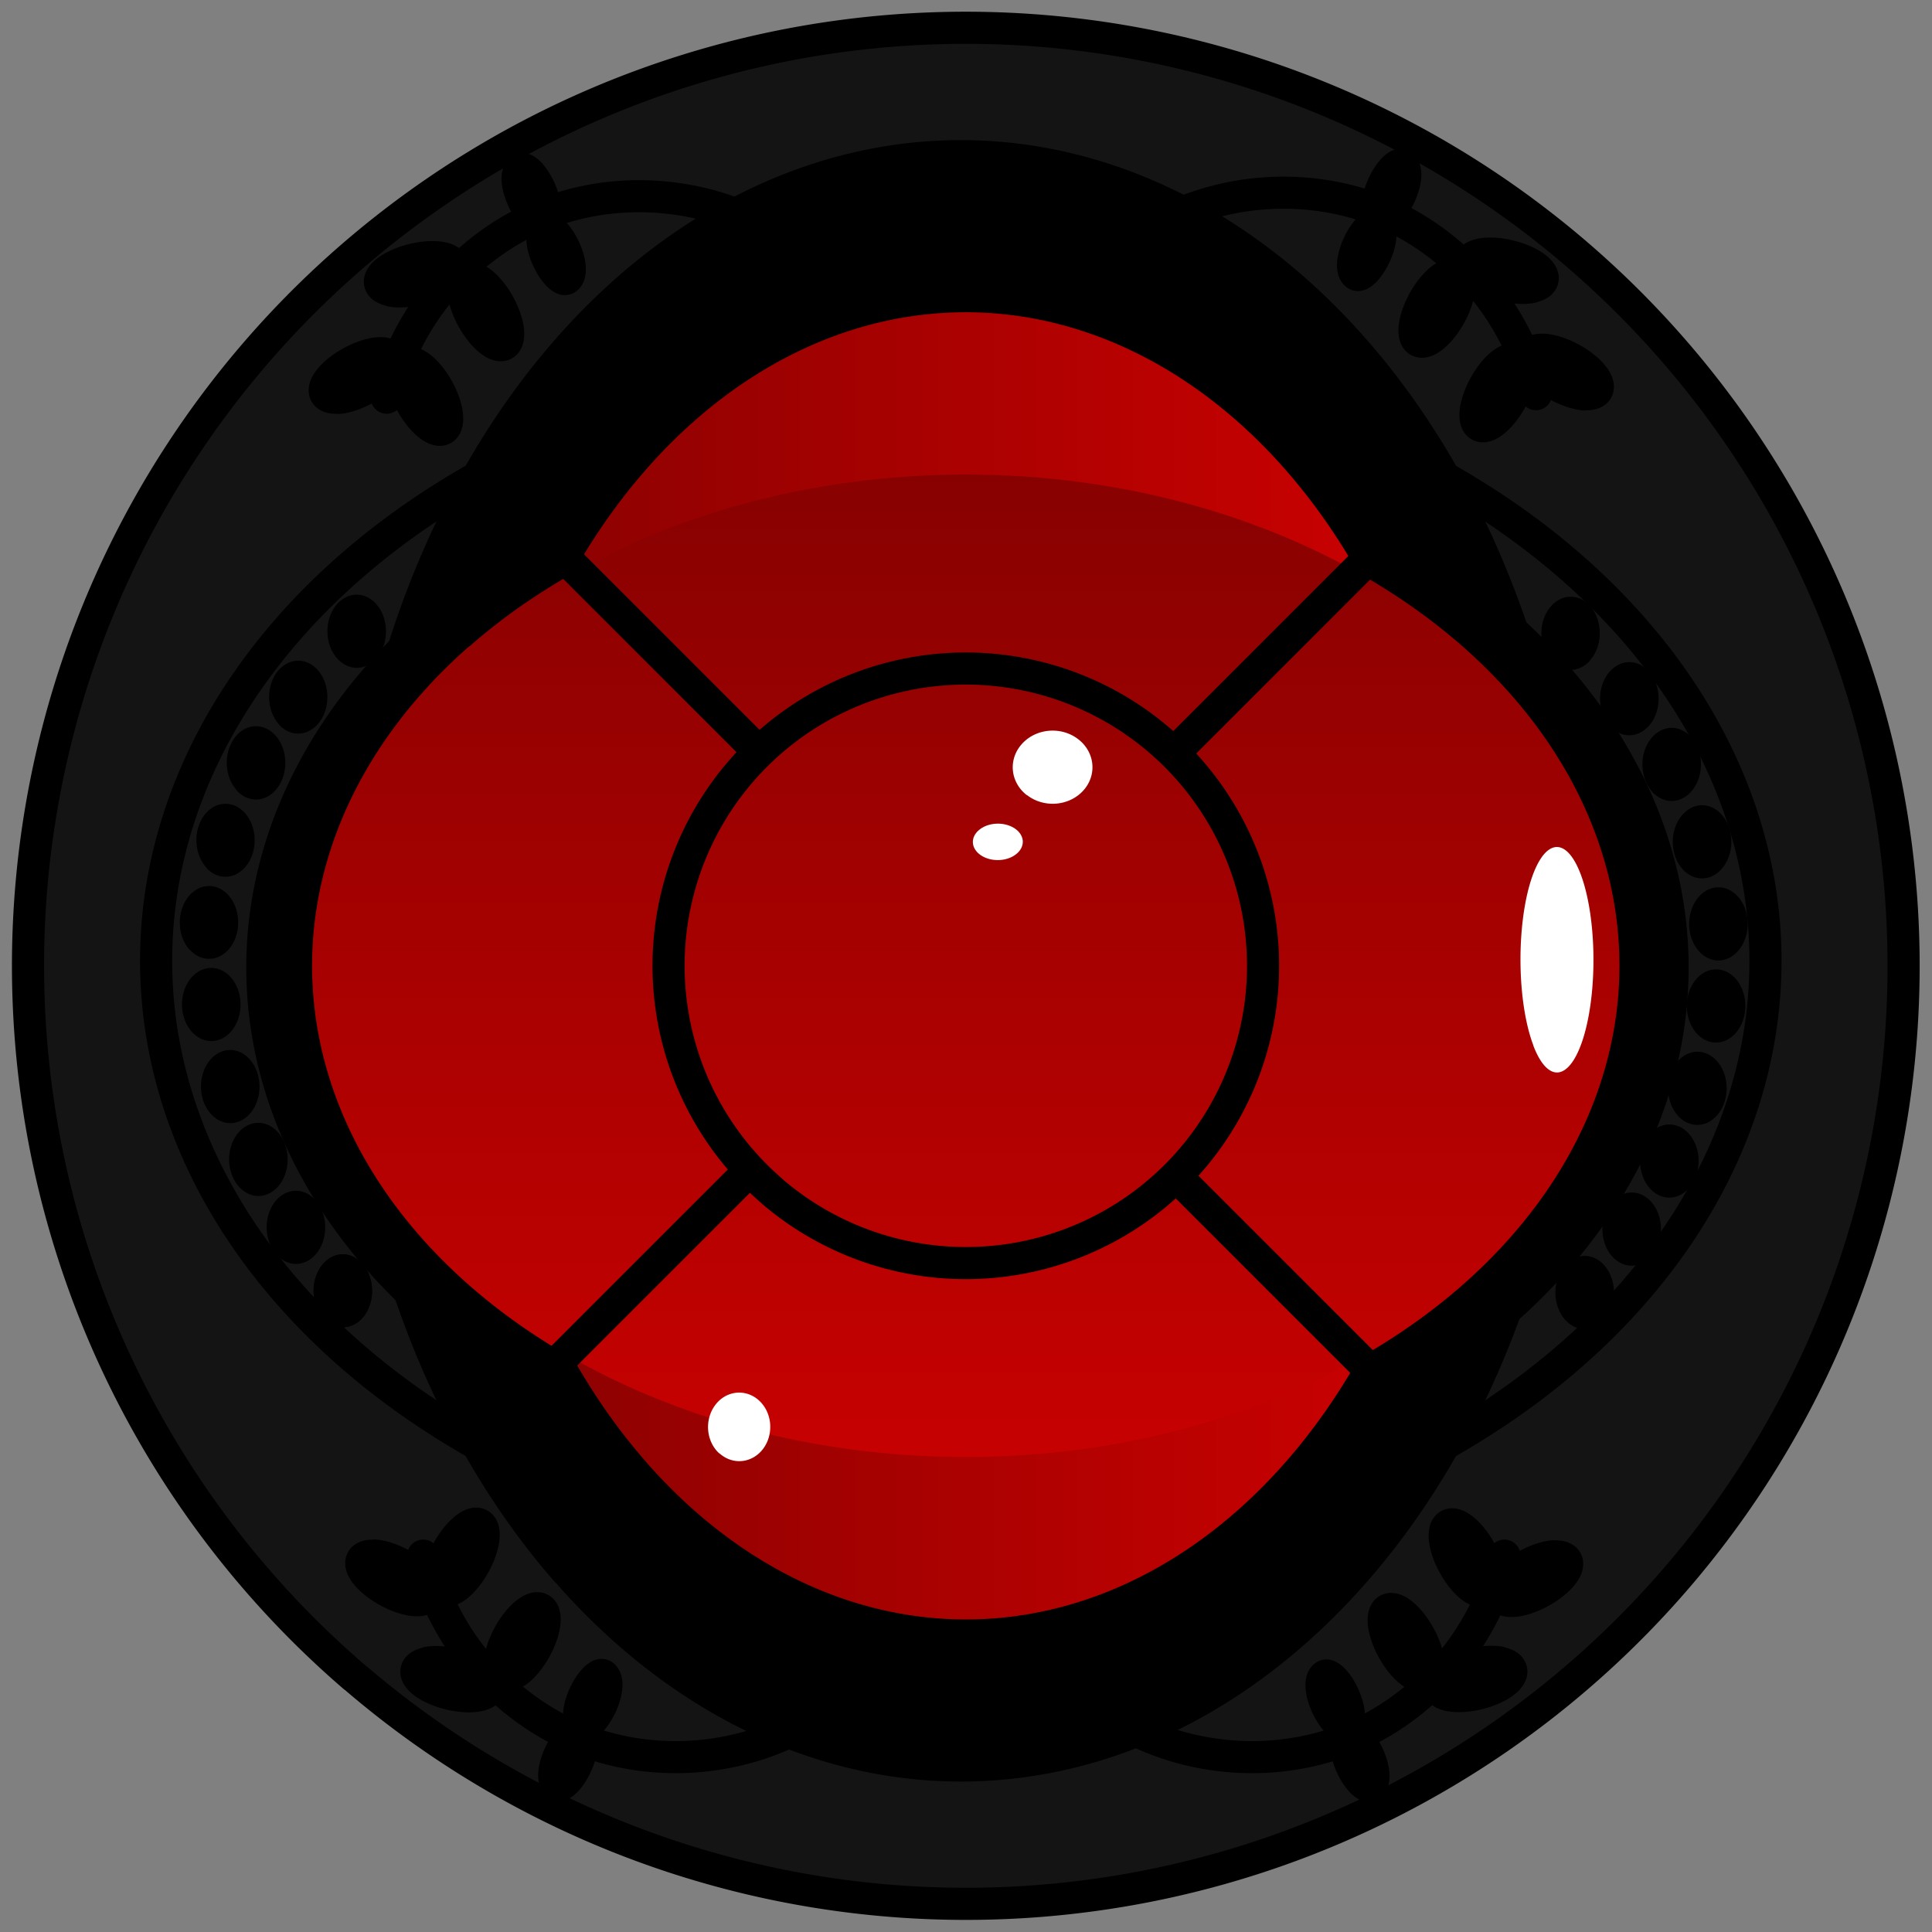 <?xml version="1.0" encoding="UTF-8" standalone="no"?>
<!-- Created with Inkscape (http://www.inkscape.org/) -->

<svg
   width="25"
   height="25"
   viewBox="0 0 6.615 6.615"
   version="1.1"
   id="svg1"
   xmlns:inkscape="http://www.inkscape.org/namespaces/inkscape"
   xmlns:sodipodi="http://sodipodi.sourceforge.net/DTD/sodipodi-0.dtd"
   xmlns:xlink="http://www.w3.org/1999/xlink"
   xmlns="http://www.w3.org/2000/svg"
   xmlns:svg="http://www.w3.org/2000/svg">
  <rect x="0" y="0" width="6.615" height="6.615" fill="#808080" stroke="none"/>
  <sodipodi:namedview
     id="namedview1"
     pagecolor="#505050"
     bordercolor="#eeeeee"
     borderopacity="1"
     inkscape:showpageshadow="0"
     inkscape:pageopacity="0"
     inkscape:pagecheckerboard="0"
     inkscape:deskcolor="#505050"
     inkscape:document-units="mm" />
  <defs
     id="defs1">
    <inkscape:path-effect
       effect="spiro"
       id="path-effect73"
       is_visible="true"
       lpeversion="1" />
    <inkscape:path-effect
       effect="spiro"
       id="path-effect66"
       is_visible="true"
       lpeversion="1" />
    <inkscape:path-effect
       effect="spiro"
       id="path-effect59"
       is_visible="true"
       lpeversion="1" />
    <inkscape:path-effect
       effect="spiro"
       id="path-effect45"
       is_visible="true"
       lpeversion="1" />
    <inkscape:path-effect
       effect="spiro"
       id="path-effect44"
       is_visible="true"
       lpeversion="1" />
    <linearGradient
       id="linearGradient21"
       inkscape:collect="always">
      <stop
         style="stop-color:#880101;stop-opacity:1;"
         offset="0"
         id="stop21" />
      <stop
         style="stop-color:#cf0101;stop-opacity:1;"
         offset="1"
         id="stop22" />
    </linearGradient>
    <linearGradient
       id="linearGradient19"
       inkscape:collect="always">
      <stop
         style="stop-color:#880101;stop-opacity:1;"
         offset="0"
         id="stop19" />
      <stop
         style="stop-color:#c70101;stop-opacity:1;"
         offset="1"
         id="stop20" />
    </linearGradient>
    <linearGradient
       inkscape:collect="always"
       xlink:href="#linearGradient19"
       id="linearGradient20"
       x1="1.577"
       y1="-3.307"
       x2="5.038"
       y2="-3.307"
       gradientUnits="userSpaceOnUse"
       gradientTransform="matrix(0.972,0,0,0.972,0.187,-0.187)" />
    <linearGradient
       inkscape:collect="always"
       xlink:href="#linearGradient21"
       id="linearGradient22"
       x1="1.577"
       y1="3.307"
       x2="5.038"
       y2="3.307"
       gradientUnits="userSpaceOnUse"
       gradientTransform="matrix(0.972,0,0,0.972,0.187,0.187)" />
  </defs>
  <g
     inkscape:label="Calque 1"
     inkscape:groupmode="layer"
     id="layer1">
    <g
       id="g151"
       transform="translate(-0.094,-0.094)">
      <path
         style="fill:#141414;fill-opacity:1;stroke:#000000;stroke-width:0.11;stroke-linecap:round;stroke-linejoin:round;stroke-miterlimit:200;stroke-opacity:1;paint-order:markers stroke fill"
         id="path2"
         sodipodi:type="arc"
         sodipodi:cx="3.4008362"
         sodipodi:cy="3.4008527"
         sodipodi:rx="3.2109389"
         sodipodi:ry="3.2115159"
         sodipodi:start="2.2816745"
         sodipodi:end="2.277391"
         sodipodi:open="true"
         sodipodi:arc-type="arc"
         d="M 1.306,5.835 A 3.211,3.212 0 0 1 0.965,1.308 3.211,3.212 0 0 1 5.491,0.963 3.211,3.212 0 0 1 5.841,5.489 3.211,3.212 0 0 1 1.316,5.843" />
      <path
         style="fill:#000000;fill-opacity:1;stroke:#000000;stroke-width:0.11;stroke-linecap:round;stroke-linejoin:round;stroke-miterlimit:200;stroke-opacity:1;paint-order:markers stroke fill"
         id="path10"
         sodipodi:type="arc"
         sodipodi:cx="3.3837931"
         sodipodi:cy="3.3838105"
         sodipodi:rx="2.0699661"
         sodipodi:ry="2.7552927"
         sodipodi:start="2.2816745"
         sodipodi:end="2.277391"
         sodipodi:open="true"
         sodipodi:arc-type="arc"
         d="M 2.033,5.472 A 2.07,2.755 0 0 1 1.814,1.588 2.07,2.755 0 0 1 4.731,1.292 2.07,2.755 0 0 1 4.957,5.175 2.07,2.755 0 0 1 2.04,5.479" />
      <path
         style="fill:none;fill-opacity:1;stroke:#000000;stroke-width:0.11;stroke-linecap:round;stroke-linejoin:round;stroke-miterlimit:200;stroke-opacity:1;paint-order:markers stroke fill"
         id="path11"
         sodipodi:type="arc"
         sodipodi:cx="3.3838105"
         sodipodi:cy="-3.3837931"
         sodipodi:rx="2.0699663"
         sodipodi:ry="2.7552924"
         sodipodi:start="2.2816745"
         sodipodi:end="2.277391"
         sodipodi:open="true"
         sodipodi:arc-type="arc"
         d="M 2.033,-1.296 A 2.07,2.755 0 0 1 1.814,-5.179 2.07,2.755 0 0 1 4.731,-5.476 2.07,2.755 0 0 1 4.957,-1.593 2.07,2.755 0 0 1 2.04,-1.288"
         transform="rotate(90)" />
      <path
         style="fill:#000000;fill-opacity:1;stroke-width:0.11;stroke-linecap:round;stroke-linejoin:round;stroke-miterlimit:200;paint-order:markers stroke fill"
         id="path6"
         sodipodi:type="arc"
         sodipodi:cx="3.4065168"
         sodipodi:cy="3.4065337"
         sodipodi:rx="1.8138876"
         sodipodi:ry="2.4144316"
         sodipodi:start="2.2816745"
         sodipodi:end="2.277391"
         sodipodi:open="true"
         sodipodi:arc-type="arc"
         d="M 2.223,5.236 A 1.814,2.414 0 0 1 2.031,1.833 1.814,2.414 0 0 1 4.587,1.574 1.814,2.414 0 0 1 4.785,4.976 1.814,2.414 0 0 1 2.229,5.243" />
      <path
         style="fill:none;fill-opacity:1;stroke:#000000;stroke-width:0.11;stroke-linecap:round;stroke-linejoin:round;stroke-miterlimit:200;stroke-opacity:1;paint-order:markers stroke fill"
         id="path8"
         sodipodi:type="arc"
         sodipodi:cx="3.4065168"
         sodipodi:cy="3.4065337"
         sodipodi:rx="1.8138876"
         sodipodi:ry="2.4144316"
         sodipodi:start="2.2816745"
         sodipodi:end="2.277391"
         sodipodi:open="true"
         sodipodi:arc-type="arc"
         d="M 2.223,5.236 A 1.814,2.414 0 0 1 2.031,1.833 1.814,2.414 0 0 1 4.587,1.574 1.814,2.414 0 0 1 4.785,4.976 1.814,2.414 0 0 1 2.229,5.243" />
      <path
         style="fill:#000000;fill-opacity:1;stroke-width:0.11;stroke-linecap:round;stroke-linejoin:round;stroke-miterlimit:200;paint-order:markers stroke fill"
         id="path7"
         sodipodi:type="arc"
         sodipodi:cx="3.4065337"
         sodipodi:cy="-3.4065168"
         sodipodi:rx="1.8138878"
         sodipodi:ry="2.4144313"
         sodipodi:start="2.2816745"
         sodipodi:end="2.277391"
         sodipodi:open="true"
         sodipodi:arc-type="arc"
         d="m 2.223,-1.577 a 1.814,2.414 0 0 1 -0.192,-3.403 1.814,2.414 0 0 1 2.556,-0.26 1.814,2.414 0 0 1 0.198,3.403 1.814,2.414 0 0 1 -2.556,0.267"
         transform="rotate(90)" />
      <path
         style="fill:none;fill-opacity:1;stroke:#000000;stroke-width:0.11;stroke-linecap:round;stroke-linejoin:round;stroke-miterlimit:200;stroke-opacity:1;paint-order:markers stroke fill"
         id="path9"
         sodipodi:type="arc"
         sodipodi:cx="3.4065337"
         sodipodi:cy="-3.4065168"
         sodipodi:rx="1.8138878"
         sodipodi:ry="2.4144313"
         sodipodi:start="2.2816745"
         sodipodi:end="2.277391"
         sodipodi:open="true"
         sodipodi:arc-type="arc"
         d="m 2.223,-1.577 a 1.814,2.414 0 0 1 -0.192,-3.403 1.814,2.414 0 0 1 2.556,-0.26 1.814,2.414 0 0 1 0.198,3.403 1.814,2.414 0 0 1 -2.556,0.267"
         transform="rotate(90)" />
      <path
         style="fill:url(#linearGradient22);stroke-width:0.11;stroke-linecap:round;stroke-linejoin:round;stroke-miterlimit:200;paint-order:markers stroke fill"
         id="path4"
         sodipodi:type="arc"
         sodipodi:cx="3.4008362"
         sodipodi:cy="3.4008527"
         sodipodi:rx="1.6815807"
         sodipodi:ry="2.2383204"
         sodipodi:start="2.2816745"
         sodipodi:end="2.277391"
         sodipodi:open="true"
         sodipodi:arc-type="arc"
         d="M 2.304,5.097 A 1.682,2.238 0 0 1 2.125,1.942 1.682,2.238 0 0 1 4.495,1.702 1.682,2.238 0 0 1 4.679,4.856 1.682,2.238 0 0 1 2.309,5.103" />
      <path
         style="fill:url(#linearGradient20);stroke-width:0.11;stroke-linecap:round;stroke-linejoin:round;stroke-miterlimit:200;paint-order:markers stroke fill"
         id="path5"
         sodipodi:type="arc"
         sodipodi:cx="3.4008527"
         sodipodi:cy="-3.4008362"
         sodipodi:rx="1.6815808"
         sodipodi:ry="2.2383204"
         sodipodi:start="2.2816745"
         sodipodi:end="2.277391"
         sodipodi:open="true"
         sodipodi:arc-type="arc"
         d="M 2.304,-1.705 A 1.682,2.238 0 0 1 2.125,-4.86 1.682,2.238 0 0 1 4.495,-5.1 1.682,2.238 0 0 1 4.679,-1.946 1.682,2.238 0 0 1 2.309,-1.698"
         transform="rotate(90)" />
      <path
         style="fill:none;fill-opacity:1;stroke:#000000;stroke-width:0.11;stroke-linecap:round;stroke-linejoin:round;stroke-miterlimit:200;stroke-opacity:1;paint-order:markers stroke fill"
         id="path12"
         sodipodi:type="arc"
         sodipodi:cx="3.4008362"
         sodipodi:cy="3.4008527"
         sodipodi:rx="1.0180668"
         sodipodi:ry="1.0182498"
         sodipodi:start="2.2816745"
         sodipodi:end="2.277391"
         sodipodi:open="true"
         sodipodi:arc-type="arc"
         d="M 2.737,4.172 A 1.018,1.018 0 0 1 2.629,2.737 1.018,1.018 0 0 1 4.063,2.628 1.018,1.018 0 0 1 4.174,4.063 1.018,1.018 0 0 1 2.74,4.175" />
      <path
         style="fill:none;fill-opacity:1;stroke:#000000;stroke-width:0.11;stroke-linecap:round;stroke-linejoin:round;stroke-miterlimit:200;stroke-opacity:1;paint-order:markers stroke fill"
         d="M 2.043,2.019 2.674,2.65"
         id="path13" />
      <path
         style="fill:none;fill-opacity:1;stroke:#000000;stroke-width:0.11;stroke-linecap:round;stroke-linejoin:round;stroke-miterlimit:200;stroke-opacity:1;paint-order:markers stroke fill"
         d="m 4.783,2.003 -0.659,0.659"
         id="path14" />
      <path
         style="fill:none;fill-opacity:1;stroke:#000000;stroke-width:0.11;stroke-linecap:round;stroke-linejoin:round;stroke-miterlimit:200;stroke-opacity:1;paint-order:markers stroke fill"
         d="M 4.815,4.815 4.124,4.124"
         id="path15" />
      <path
         style="fill:none;fill-opacity:1;stroke:#000000;stroke-width:0.11;stroke-linecap:round;stroke-linejoin:round;stroke-miterlimit:200;stroke-opacity:1;paint-order:markers stroke fill"
         d="M 2.003,4.759 2.658,4.104"
         id="path16" />
      <path
         style="fill:#ffffff;fill-opacity:1;stroke:none;stroke-width:0.11;stroke-linecap:round;stroke-linejoin:round;stroke-miterlimit:200;stroke-opacity:1;paint-order:markers stroke fill"
         id="path17"
         sodipodi:type="arc"
         sodipodi:cx="5.425065"
         sodipodi:cy="3.3799155"
         sodipodi:rx="0.12498236"
         sodipodi:ry="0.38630909"
         sodipodi:start="2.2816745"
         sodipodi:end="2.277391"
         sodipodi:open="true"
         sodipodi:arc-type="arc"
         d="M 5.344,3.673 A 0.125,0.386 0 0 1 5.33,3.128 0.125,0.386 0 0 1 5.506,3.087 0.125,0.386 0 0 1 5.52,3.631 0.125,0.386 0 0 1 5.344,3.674" />
      <path
         style="fill:#ffffff;fill-opacity:1;stroke:none;stroke-width:0.11;stroke-linecap:round;stroke-linejoin:round;stroke-miterlimit:200;stroke-opacity:1;paint-order:markers stroke fill"
         id="path18"
         sodipodi:type="arc"
         sodipodi:cx="3.698036"
         sodipodi:cy="2.7209177"
         sodipodi:rx="0.13634437"
         sodipodi:ry="0.12498236"
         sodipodi:start="2.2816745"
         sodipodi:end="2.277391"
         sodipodi:open="true"
         sodipodi:arc-type="arc"
         d="M 3.609,2.816 A 0.136,0.125 0 0 1 3.595,2.639 0.136,0.125 0 0 1 3.787,2.626 0.136,0.125 0 0 1 3.802,2.802 0.136,0.125 0 0 1 3.61,2.816" />
      <path
         style="fill:#ffffff;fill-opacity:1;stroke:none;stroke-width:0.11;stroke-linecap:round;stroke-linejoin:round;stroke-miterlimit:200;stroke-opacity:1;paint-order:markers stroke fill"
         id="path19"
         sodipodi:type="arc"
         sodipodi:cx="3.5105622"
         sodipodi:cy="2.9765635"
         sodipodi:rx="0.085215233"
         sodipodi:ry="0.062491179"
         sodipodi:start="2.2816745"
         sodipodi:end="2.277391"
         sodipodi:open="true"
         sodipodi:arc-type="arc"
         d="m 3.455,3.024 a 0.085,0.062 0 0 1 -0.009,-0.088 0.085,0.062 0 0 1 0.12,-0.007 0.085,0.062 0 0 1 0.009,0.088 0.085,0.062 0 0 1 -0.12,0.007" />
      <path
         style="fill:#000000;fill-opacity:1;stroke:none;stroke-width:0.11;stroke-linecap:round;stroke-linejoin:round;stroke-miterlimit:200;stroke-opacity:1;paint-order:markers stroke fill"
         id="path23"
         sodipodi:type="arc"
         sodipodi:cx="0.8098163"
         sodipodi:cy="3.2522202"
         sodipodi:rx="0.10042711"
         sodipodi:ry="0.12452964"
         sodipodi:start="2.2816745"
         sodipodi:end="2.277391"
         sodipodi:open="true"
         sodipodi:arc-type="arc"
         d="M 0.744,3.347 A 0.1,0.125 0 0 1 0.734,3.171 0.1,0.125 0 0 1 0.875,3.158 0.1,0.125 0 0 1 0.886,3.333 0.1,0.125 0 0 1 0.745,3.347" />
      <path
         style="fill:#000000;fill-opacity:1;stroke:none;stroke-width:0.11;stroke-linecap:round;stroke-linejoin:round;stroke-miterlimit:200;stroke-opacity:1;paint-order:markers stroke fill"
         id="path24"
         sodipodi:type="arc"
         sodipodi:cx="0.81785047"
         sodipodi:cy="3.5334163"
         sodipodi:rx="0.10042711"
         sodipodi:ry="0.12452964"
         sodipodi:start="2.2816745"
         sodipodi:end="2.277391"
         sodipodi:open="true"
         sodipodi:arc-type="arc"
         d="m 0.752,3.628 a 0.1,0.125 0 0 1 -0.011,-0.176 0.1,0.125 0 0 1 0.142,-0.013 0.1,0.125 0 0 1 0.011,0.175 0.1,0.125 0 0 1 -0.142,0.014" />
      <path
         style="fill:#000000;fill-opacity:1;stroke:none;stroke-width:0.11;stroke-linecap:round;stroke-linejoin:round;stroke-miterlimit:200;stroke-opacity:1;paint-order:markers stroke fill"
         id="path25"
         sodipodi:type="arc"
         sodipodi:cx="0.88212383"
         sodipodi:cy="3.8146122"
         sodipodi:rx="0.10042711"
         sodipodi:ry="0.12452964"
         sodipodi:start="2.2816745"
         sodipodi:end="2.277391"
         sodipodi:open="true"
         sodipodi:arc-type="arc"
         d="m 0.817,3.909 a 0.1,0.125 0 0 1 -0.011,-0.176 0.1,0.125 0 0 1 0.142,-0.013 0.1,0.125 0 0 1 0.011,0.175 0.1,0.125 0 0 1 -0.142,0.014" />
      <path
         style="fill:#000000;fill-opacity:1;stroke:none;stroke-width:0.11;stroke-linecap:round;stroke-linejoin:round;stroke-miterlimit:200;stroke-opacity:1;paint-order:markers stroke fill"
         id="path26"
         sodipodi:type="arc"
         sodipodi:cx="0.97853386"
         sodipodi:cy="4.0636716"
         sodipodi:rx="0.10042711"
         sodipodi:ry="0.12452964"
         sodipodi:start="2.2816745"
         sodipodi:end="2.277391"
         sodipodi:open="true"
         sodipodi:arc-type="arc"
         d="M 0.913,4.158 A 0.1,0.125 0 0 1 0.902,3.983 0.1,0.125 0 0 1 1.044,3.969 0.1,0.125 0 0 1 1.055,4.145 0.1,0.125 0 0 1 0.913,4.158" />
      <path
         style="fill:#000000;fill-opacity:1;stroke:none;stroke-width:0.11;stroke-linecap:round;stroke-linejoin:round;stroke-miterlimit:200;stroke-opacity:1;paint-order:markers stroke fill"
         id="path27"
         sodipodi:type="arc"
         sodipodi:cx="1.1070806"
         sodipodi:cy="4.2966623"
         sodipodi:rx="0.10042711"
         sodipodi:ry="0.12452964"
         sodipodi:start="2.2816745"
         sodipodi:end="2.277391"
         sodipodi:open="true"
         sodipodi:arc-type="arc"
         d="m 1.042,4.391 a 0.1,0.125 0 0 1 -0.011,-0.176 0.1,0.125 0 0 1 0.142,-0.013 0.1,0.125 0 0 1 0.011,0.175 0.1,0.125 0 0 1 -0.142,0.014" />
      <path
         style="fill:#000000;fill-opacity:1;stroke:none;stroke-width:0.11;stroke-linecap:round;stroke-linejoin:round;stroke-miterlimit:200;stroke-opacity:1;paint-order:markers stroke fill"
         id="path28"
         sodipodi:type="arc"
         sodipodi:cx="1.267764"
         sodipodi:cy="4.5135851"
         sodipodi:rx="0.10042711"
         sodipodi:ry="0.12452964"
         sodipodi:start="2.2816745"
         sodipodi:end="2.277391"
         sodipodi:open="true"
         sodipodi:arc-type="arc"
         d="M 1.202,4.608 A 0.1,0.125 0 0 1 1.192,4.432 0.1,0.125 0 0 1 1.333,4.419 0.1,0.125 0 0 1 1.344,4.595 0.1,0.125 0 0 1 1.203,4.608" />
      <path
         style="fill:#000000;fill-opacity:1;stroke:none;stroke-width:0.11;stroke-linecap:round;stroke-linejoin:round;stroke-miterlimit:200;stroke-opacity:1;paint-order:markers stroke fill"
         id="path29"
         sodipodi:type="arc"
         sodipodi:cx="1.267764"
         sodipodi:cy="4.5135851"
         sodipodi:rx="0.10042711"
         sodipodi:ry="0.12452964"
         sodipodi:start="2.2816745"
         sodipodi:end="2.277391"
         sodipodi:open="true"
         sodipodi:arc-type="arc"
         d="M 1.202,4.608 A 0.1,0.125 0 0 1 1.192,4.432 0.1,0.125 0 0 1 1.333,4.419 0.1,0.125 0 0 1 1.344,4.595 0.1,0.125 0 0 1 1.203,4.608" />
      <path
         style="fill:#000000;fill-opacity:1;stroke:none;stroke-width:0.11;stroke-linecap:round;stroke-linejoin:round;stroke-miterlimit:200;stroke-opacity:1;paint-order:markers stroke fill"
         id="path30"
         sodipodi:type="arc"
         sodipodi:cx="0.86605549"
         sodipodi:cy="2.9710243"
         sodipodi:rx="0.10042711"
         sodipodi:ry="0.12452964"
         sodipodi:start="2.2816745"
         sodipodi:end="2.277391"
         sodipodi:open="true"
         sodipodi:arc-type="arc"
         d="M 0.801,3.065 A 0.1,0.125 0 0 1 0.79,2.89 0.1,0.125 0 0 1 0.931,2.876 0.1,0.125 0 0 1 0.942,3.052 0.1,0.125 0 0 1 0.801,3.066" />
      <path
         style="fill:#000000;fill-opacity:1;stroke:none;stroke-width:0.11;stroke-linecap:round;stroke-linejoin:round;stroke-miterlimit:200;stroke-opacity:1;paint-order:markers stroke fill"
         id="path31"
         sodipodi:type="arc"
         sodipodi:cx="0.97049969"
         sodipodi:cy="2.7058969"
         sodipodi:rx="0.10042711"
         sodipodi:ry="0.12452964"
         sodipodi:start="2.2816745"
         sodipodi:end="2.277391"
         sodipodi:open="true"
         sodipodi:arc-type="arc"
         d="M 0.905,2.8 A 0.1,0.125 0 0 1 0.894,2.625 0.1,0.125 0 0 1 1.036,2.611 0.1,0.125 0 0 1 1.047,2.787 0.1,0.125 0 0 1 0.905,2.801" />
      <path
         style="fill:#000000;fill-opacity:1;stroke:none;stroke-width:0.11;stroke-linecap:round;stroke-linejoin:round;stroke-miterlimit:200;stroke-opacity:1;paint-order:markers stroke fill"
         id="path32"
         sodipodi:type="arc"
         sodipodi:cx="1.1151148"
         sodipodi:cy="2.4809401"
         sodipodi:rx="0.10042711"
         sodipodi:ry="0.12452964"
         sodipodi:start="2.2816745"
         sodipodi:end="2.277391"
         sodipodi:open="true"
         sodipodi:arc-type="arc"
         d="M 1.05,2.575 A 0.1,0.125 0 0 1 1.039,2.4 0.1,0.125 0 0 1 1.18,2.386 0.1,0.125 0 0 1 1.191,2.562 0.1,0.125 0 0 1 1.05,2.576" />
      <path
         style="fill:#000000;fill-opacity:1;stroke:none;stroke-width:0.11;stroke-linecap:round;stroke-linejoin:round;stroke-miterlimit:200;stroke-opacity:1;paint-order:markers stroke fill"
         id="path33"
         sodipodi:type="arc"
         sodipodi:cx="1.315969"
         sodipodi:cy="2.2559834"
         sodipodi:rx="0.10042711"
         sodipodi:ry="0.12452964"
         sodipodi:start="2.2816745"
         sodipodi:end="2.277391"
         sodipodi:open="true"
         sodipodi:arc-type="arc"
         d="m 1.25,2.35 a 0.1,0.125 0 0 1 -0.011,-0.176 0.1,0.125 0 0 1 0.142,-0.013 0.1,0.125 0 0 1 0.011,0.175 0.1,0.125 0 0 1 -0.142,0.014" />
      <path
         style="fill:#000000;fill-opacity:1;stroke:none;stroke-width:0.11;stroke-linecap:round;stroke-linejoin:round;stroke-miterlimit:200;stroke-opacity:1;paint-order:markers stroke fill"
         id="path34"
         sodipodi:type="arc"
         sodipodi:cx="-5.9777374"
         sodipodi:cy="3.2579012"
         sodipodi:rx="0.10042711"
         sodipodi:ry="0.12452964"
         sodipodi:start="2.2816745"
         sodipodi:end="2.277391"
         sodipodi:open="true"
         sodipodi:arc-type="arc"
         d="m -6.043,3.352 a 0.1,0.125 0 0 1 -0.011,-0.176 0.1,0.125 0 0 1 0.142,-0.013 0.1,0.125 0 0 1 0.011,0.175 0.1,0.125 0 0 1 -0.142,0.014"
         transform="scale(-1,1)" />
      <path
         style="fill:#000000;fill-opacity:1;stroke:none;stroke-width:0.11;stroke-linecap:round;stroke-linejoin:round;stroke-miterlimit:200;stroke-opacity:1;paint-order:markers stroke fill"
         id="path35"
         sodipodi:type="arc"
         sodipodi:cx="-5.9697027"
         sodipodi:cy="3.5390973"
         sodipodi:rx="0.10042711"
         sodipodi:ry="0.12452964"
         sodipodi:start="2.2816745"
         sodipodi:end="2.277391"
         sodipodi:open="true"
         sodipodi:arc-type="arc"
         d="m -6.035,3.633 a 0.1,0.125 0 0 1 -0.011,-0.176 0.1,0.125 0 0 1 0.142,-0.013 0.1,0.125 0 0 1 0.011,0.175 0.1,0.125 0 0 1 -0.142,0.014"
         transform="scale(-1,1)" />
      <path
         style="fill:#000000;fill-opacity:1;stroke:none;stroke-width:0.11;stroke-linecap:round;stroke-linejoin:round;stroke-miterlimit:200;stroke-opacity:1;paint-order:markers stroke fill"
         id="path36"
         sodipodi:type="arc"
         sodipodi:cx="-5.9054294"
         sodipodi:cy="3.8202932"
         sodipodi:rx="0.10042711"
         sodipodi:ry="0.12452964"
         sodipodi:start="2.2816745"
         sodipodi:end="2.277391"
         sodipodi:open="true"
         sodipodi:arc-type="arc"
         d="m -5.971,3.915 a 0.1,0.125 0 0 1 -0.011,-0.176 0.1,0.125 0 0 1 0.142,-0.013 0.1,0.125 0 0 1 0.011,0.175 0.1,0.125 0 0 1 -0.142,0.014"
         transform="scale(-1,1)" />
      <path
         style="fill:#000000;fill-opacity:1;stroke:none;stroke-width:0.11;stroke-linecap:round;stroke-linejoin:round;stroke-miterlimit:200;stroke-opacity:1;paint-order:markers stroke fill"
         id="path37"
         sodipodi:type="arc"
         sodipodi:cx="-5.8090191"
         sodipodi:cy="4.0693526"
         sodipodi:rx="0.10042711"
         sodipodi:ry="0.12452964"
         sodipodi:start="2.2816745"
         sodipodi:end="2.277391"
         sodipodi:open="true"
         sodipodi:arc-type="arc"
         d="m -5.875,4.164 a 0.1,0.125 0 0 1 -0.011,-0.176 0.1,0.125 0 0 1 0.142,-0.013 0.1,0.125 0 0 1 0.011,0.175 0.1,0.125 0 0 1 -0.142,0.014"
         transform="scale(-1,1)" />
      <path
         style="fill:#000000;fill-opacity:1;stroke:none;stroke-width:0.11;stroke-linecap:round;stroke-linejoin:round;stroke-miterlimit:200;stroke-opacity:1;paint-order:markers stroke fill"
         id="path38"
         sodipodi:type="arc"
         sodipodi:cx="-5.6804719"
         sodipodi:cy="4.3023434"
         sodipodi:rx="0.10042711"
         sodipodi:ry="0.12452964"
         sodipodi:start="2.2816745"
         sodipodi:end="2.277391"
         sodipodi:open="true"
         sodipodi:arc-type="arc"
         d="m -5.746,4.397 a 0.1,0.125 0 0 1 -0.011,-0.176 0.1,0.125 0 0 1 0.142,-0.013 0.1,0.125 0 0 1 0.011,0.175 0.1,0.125 0 0 1 -0.142,0.014"
         transform="scale(-1,1)" />
      <path
         style="fill:#000000;fill-opacity:1;stroke:none;stroke-width:0.11;stroke-linecap:round;stroke-linejoin:round;stroke-miterlimit:200;stroke-opacity:1;paint-order:markers stroke fill"
         id="path39"
         sodipodi:type="arc"
         sodipodi:cx="-5.5197892"
         sodipodi:cy="4.5192661"
         sodipodi:rx="0.10042711"
         sodipodi:ry="0.12452964"
         sodipodi:start="2.2816745"
         sodipodi:end="2.277391"
         sodipodi:open="true"
         sodipodi:arc-type="arc"
         d="m -5.585,4.614 a 0.1,0.125 0 0 1 -0.011,-0.176 0.1,0.125 0 0 1 0.142,-0.013 0.1,0.125 0 0 1 0.011,0.175 0.1,0.125 0 0 1 -0.142,0.014"
         transform="scale(-1,1)" />
      <path
         style="fill:#000000;fill-opacity:1;stroke:none;stroke-width:0.11;stroke-linecap:round;stroke-linejoin:round;stroke-miterlimit:200;stroke-opacity:1;paint-order:markers stroke fill"
         id="path40"
         sodipodi:type="arc"
         sodipodi:cx="-5.9214983"
         sodipodi:cy="2.9767053"
         sodipodi:rx="0.10042711"
         sodipodi:ry="0.12452964"
         sodipodi:start="2.2816745"
         sodipodi:end="2.277391"
         sodipodi:open="true"
         sodipodi:arc-type="arc"
         d="m -5.987,3.071 a 0.1,0.125 0 0 1 -0.011,-0.176 0.1,0.125 0 0 1 0.142,-0.013 0.1,0.125 0 0 1 0.011,0.175 0.1,0.125 0 0 1 -0.142,0.014"
         transform="scale(-1,1)" />
      <path
         style="fill:#000000;fill-opacity:1;stroke:none;stroke-width:0.11;stroke-linecap:round;stroke-linejoin:round;stroke-miterlimit:200;stroke-opacity:1;paint-order:markers stroke fill"
         id="path41"
         sodipodi:type="arc"
         sodipodi:cx="-5.8170533"
         sodipodi:cy="2.7115779"
         sodipodi:rx="0.10042711"
         sodipodi:ry="0.12452964"
         sodipodi:start="2.2816745"
         sodipodi:end="2.277391"
         sodipodi:open="true"
         sodipodi:arc-type="arc"
         d="m -5.883,2.806 a 0.1,0.125 0 0 1 -0.011,-0.176 0.1,0.125 0 0 1 0.142,-0.013 0.1,0.125 0 0 1 0.011,0.175 0.1,0.125 0 0 1 -0.142,0.014"
         transform="scale(-1,1)" />
      <path
         style="fill:#000000;fill-opacity:1;stroke:none;stroke-width:0.11;stroke-linecap:round;stroke-linejoin:round;stroke-miterlimit:200;stroke-opacity:1;paint-order:markers stroke fill"
         id="path42"
         sodipodi:type="arc"
         sodipodi:cx="-5.6724386"
         sodipodi:cy="2.4866211"
         sodipodi:rx="0.10042711"
         sodipodi:ry="0.12452964"
         sodipodi:start="2.2816745"
         sodipodi:end="2.277391"
         sodipodi:open="true"
         sodipodi:arc-type="arc"
         d="m -5.738,2.581 a 0.1,0.125 0 0 1 -0.011,-0.176 0.1,0.125 0 0 1 0.142,-0.013 0.1,0.125 0 0 1 0.011,0.175 0.1,0.125 0 0 1 -0.142,0.014"
         transform="scale(-1,1)" />
      <path
         style="fill:#000000;fill-opacity:1;stroke:none;stroke-width:0.11;stroke-linecap:round;stroke-linejoin:round;stroke-miterlimit:200;stroke-opacity:1;paint-order:markers stroke fill"
         id="path43"
         sodipodi:type="arc"
         sodipodi:cx="-5.4715843"
         sodipodi:cy="2.2616644"
         sodipodi:rx="0.10042711"
         sodipodi:ry="0.12452964"
         sodipodi:start="2.2816745"
         sodipodi:end="2.277391"
         sodipodi:open="true"
         sodipodi:arc-type="arc"
         d="M -5.537,2.356 A 0.1,0.125 0 0 1 -5.548,2.181 a 0.1,0.125 0 0 1 0.142,-0.013 0.1,0.125 0 0 1 0.011,0.175 0.1,0.125 0 0 1 -0.142,0.014"
         transform="scale(-1,1)" />
      <path
         style="fill:#000000;fill-opacity:1;stroke:none;stroke-width:0.113;stroke-linecap:round;stroke-linejoin:round;stroke-miterlimit:200;stroke-opacity:1;paint-order:markers stroke fill"
         d="M 2.613,5.97 1.761,6.019"
         id="path44"
         inkscape:path-effect="#path-effect44"
         inkscape:original-d="M 2.6127604,5.9696614 C 2.3343967,5.9861978 2.0477647,6.0027343 1.7611328,6.0192708"
         transform="matrix(0.972,0,0,0.972,0.187,0.187)" />
      <path
         style="fill:none;fill-opacity:1;stroke:#000000;stroke-width:0.113;stroke-linecap:round;stroke-linejoin:round;stroke-miterlimit:200;stroke-opacity:1;paint-order:markers stroke fill"
         d="M 2.778,5.953 C 2.536,6.107 2.219,6.137 1.951,6.032 1.676,5.923 1.461,5.672 1.395,5.384"
         id="path45"
         inkscape:path-effect="#path-effect45"
         inkscape:original-d="M 2.778125,5.9531249 C 2.5769314,6.0302952 2.1359592,5.9545029 1.9513021,6.0316731 1.7666449,6.1088434 1.6402502,5.6205714 1.3949594,5.3835489"
         sodipodi:nodetypes="csc"
         transform="matrix(0.972,0,0,0.972,0.187,0.187)" />
      <path
         style="fill:none;fill-opacity:1;stroke:#000000;stroke-width:0.11;stroke-linecap:round;stroke-linejoin:round;stroke-miterlimit:200;stroke-opacity:1;paint-order:markers stroke fill"
         id="path46"
         sodipodi:type="arc"
         sodipodi:cx="4.0929751"
         sodipodi:cy="3.9341002"
         sodipodi:rx="0.051129144"
         sodipodi:ry="0.12782286"
         sodipodi:start="2.2816745"
         sodipodi:end="2.277391"
         sodipodi:open="true"
         sodipodi:arc-type="arc"
         d="m 4.06,4.031 a 0.051,0.128 0 0 1 -0.005,-0.18 0.051,0.128 0 0 1 0.072,-0.014 0.051,0.128 0 0 1 0.006,0.18 0.051,0.128 0 0 1 -0.072,0.014"
         transform="rotate(28.997)" />
      <path
         style="fill:none;fill-opacity:1;stroke:#000000;stroke-width:0.11;stroke-linecap:round;stroke-linejoin:round;stroke-miterlimit:200;stroke-opacity:1;paint-order:markers stroke fill"
         id="path47"
         sodipodi:type="arc"
         sodipodi:cx="4.4160337"
         sodipodi:cy="4.0863028"
         sodipodi:rx="0.051129144"
         sodipodi:ry="0.12782286"
         sodipodi:start="2.2816745"
         sodipodi:end="2.277391"
         sodipodi:open="true"
         sodipodi:arc-type="arc"
         d="m 4.383,4.183 a 0.051,0.128 0 0 1 -0.005,-0.18 0.051,0.128 0 0 1 0.072,-0.014 0.051,0.128 0 0 1 0.006,0.18 0.051,0.128 0 0 1 -0.072,0.014"
         transform="rotate(28.997)" />
      <path
         style="fill:none;fill-opacity:1;stroke:#000000;stroke-width:0.11;stroke-linecap:round;stroke-linejoin:round;stroke-miterlimit:200;stroke-opacity:1;paint-order:markers stroke fill"
         id="path48"
         sodipodi:type="arc"
         sodipodi:cx="4.5367785"
         sodipodi:cy="3.9090879"
         sodipodi:rx="0.034034017"
         sodipodi:ry="0.090677135"
         sodipodi:start="2.2816745"
         sodipodi:end="2.277391"
         sodipodi:open="true"
         sodipodi:arc-type="arc"
         d="m 4.515,3.978 a 0.034,0.091 0 0 1 -0.004,-0.128 0.034,0.091 0 0 1 0.048,-0.01 0.034,0.091 0 0 1 0.004,0.128 0.034,0.091 0 0 1 -0.048,0.01"
         transform="matrix(0.848,0.53,-0.441,0.898,0,0)" />
      <path
         style="fill:none;fill-opacity:1;stroke:#000000;stroke-width:0.11;stroke-linecap:round;stroke-linejoin:round;stroke-miterlimit:200;stroke-opacity:1;paint-order:markers stroke fill"
         id="path49"
         sodipodi:type="arc"
         sodipodi:cx="4.1063676"
         sodipodi:cy="-3.9286399"
         sodipodi:rx="0.051129147"
         sodipodi:ry="0.12782286"
         sodipodi:start="2.2816745"
         sodipodi:end="2.277391"
         sodipodi:open="true"
         sodipodi:arc-type="arc"
         d="m 4.073,-3.832 a 0.051,0.128 0 0 1 -0.005,-0.18 0.051,0.128 0 0 1 0.072,-0.014 0.051,0.128 0 0 1 0.006,0.18 0.051,0.128 0 0 1 -0.072,0.014"
         transform="rotate(118.997)" />
      <path
         style="fill:none;fill-opacity:1;stroke:#000000;stroke-width:0.11;stroke-linecap:round;stroke-linejoin:round;stroke-miterlimit:200;stroke-opacity:1;paint-order:markers stroke fill"
         id="path50"
         sodipodi:type="arc"
         sodipodi:cx="5.2679868"
         sodipodi:cy="-3.0147157"
         sodipodi:rx="0.051129147"
         sodipodi:ry="0.12782286"
         sodipodi:start="2.2816745"
         sodipodi:end="2.277391"
         sodipodi:open="true"
         sodipodi:arc-type="arc"
         d="m 5.235,-2.918 a 0.051,0.128 0 0 1 -0.005,-0.18 0.051,0.128 0 0 1 0.072,-0.014 0.051,0.128 0 0 1 0.006,0.18 0.051,0.128 0 0 1 -0.072,0.014"
         transform="rotate(104.063)" />
      <path
         style="fill:none;fill-opacity:1;stroke:#000000;stroke-width:0.11;stroke-linecap:round;stroke-linejoin:round;stroke-miterlimit:200;stroke-opacity:1;paint-order:markers stroke fill"
         id="path51"
         sodipodi:type="arc"
         sodipodi:cx="-4.550549"
         sodipodi:cy="-4.1288061"
         sodipodi:rx="0.034034017"
         sodipodi:ry="0.090677135"
         sodipodi:start="2.2816745"
         sodipodi:end="2.277391"
         sodipodi:open="true"
         sodipodi:arc-type="arc"
         d="m -4.573,-4.06 a 0.034,0.091 0 0 1 -0.004,-0.128 0.034,0.091 0 0 1 0.048,-0.01 0.034,0.091 0 0 1 0.004,0.128 0.034,0.091 0 0 1 -0.048,0.01"
         transform="matrix(-0.848,-0.53,0.441,-0.898,0,0)" />
      <path
         style="fill:none;fill-opacity:1;stroke:#000000;stroke-width:0.113;stroke-linecap:round;stroke-linejoin:round;stroke-miterlimit:200;stroke-opacity:1;paint-order:markers stroke fill"
         d="M 2.778,5.953 C 2.536,6.107 2.219,6.137 1.951,6.032 1.676,5.923 1.461,5.672 1.395,5.384"
         id="path52"
         inkscape:path-effect="#path-effect59"
         inkscape:original-d="M 2.778125,5.9531249 C 2.5769314,6.0302952 2.1359592,5.9545029 1.9513021,6.0316731 1.7666449,6.1088434 1.6402502,5.6205714 1.3949594,5.3835489"
         sodipodi:nodetypes="csc"
         transform="matrix(-0.972,0,0,0.972,6.601,0.187)" />
      <path
         style="fill:none;fill-opacity:1;stroke:#000000;stroke-width:0.11;stroke-linecap:round;stroke-linejoin:round;stroke-miterlimit:200;stroke-opacity:1;paint-order:markers stroke fill"
         id="path53"
         sodipodi:type="arc"
         sodipodi:cx="-1.8439606"
         sodipodi:cy="7.2246475"
         sodipodi:rx="0.051129144"
         sodipodi:ry="0.12782286"
         sodipodi:start="2.2816745"
         sodipodi:end="2.277391"
         sodipodi:open="true"
         sodipodi:arc-type="arc"
         d="m -1.877,7.322 a 0.051,0.128 0 0 1 -0.005,-0.18 0.051,0.128 0 0 1 0.072,-0.014 0.051,0.128 0 0 1 0.006,0.18 0.051,0.128 0 0 1 -0.072,0.014"
         transform="matrix(-0.875,0.485,0.485,0.875,0,0)" />
      <path
         style="fill:none;fill-opacity:1;stroke:#000000;stroke-width:0.11;stroke-linecap:round;stroke-linejoin:round;stroke-miterlimit:200;stroke-opacity:1;paint-order:markers stroke fill"
         id="path54"
         sodipodi:type="arc"
         sodipodi:cx="-1.5209019"
         sodipodi:cy="7.3768497"
         sodipodi:rx="0.051129144"
         sodipodi:ry="0.12782286"
         sodipodi:start="2.2816745"
         sodipodi:end="2.277391"
         sodipodi:open="true"
         sodipodi:arc-type="arc"
         d="m -1.554,7.474 a 0.051,0.128 0 0 1 -0.005,-0.18 0.051,0.128 0 0 1 0.072,-0.014 0.051,0.128 0 0 1 0.006,0.18 0.051,0.128 0 0 1 -0.072,0.014"
         transform="matrix(-0.875,0.485,0.485,0.875,0,0)" />
      <path
         style="fill:none;fill-opacity:1;stroke:#000000;stroke-width:0.11;stroke-linecap:round;stroke-linejoin:round;stroke-miterlimit:200;stroke-opacity:1;paint-order:markers stroke fill"
         id="path55"
         sodipodi:type="arc"
         sodipodi:cx="-1.587353"
         sodipodi:cy="7.526474"
         sodipodi:rx="0.034034017"
         sodipodi:ry="0.090677135"
         sodipodi:start="2.2816745"
         sodipodi:end="2.277391"
         sodipodi:open="true"
         sodipodi:arc-type="arc"
         d="m -1.61,7.595 a 0.034,0.091 0 0 1 -0.004,-0.128 0.034,0.091 0 0 1 0.048,-0.01 0.034,0.091 0 0 1 0.004,0.128 0.034,0.091 0 0 1 -0.048,0.01"
         transform="matrix(-0.848,0.53,0.441,0.898,0,0)" />
      <path
         style="fill:none;fill-opacity:1;stroke:#000000;stroke-width:0.11;stroke-linecap:round;stroke-linejoin:round;stroke-miterlimit:200;stroke-opacity:1;paint-order:markers stroke fill"
         id="path56"
         sodipodi:type="arc"
         sodipodi:cx="7.3969145"
         sodipodi:cy="2.008296"
         sodipodi:rx="0.051129147"
         sodipodi:ry="0.12782286"
         sodipodi:start="2.2816745"
         sodipodi:end="2.277391"
         sodipodi:open="true"
         sodipodi:arc-type="arc"
         d="m 7.364,2.105 a 0.051,0.128 0 0 1 -0.005,-0.18 0.051,0.128 0 0 1 0.072,-0.014 0.051,0.128 0 0 1 0.006,0.18 0.051,0.128 0 0 1 -0.072,0.014"
         transform="matrix(0.485,0.875,0.875,-0.485,0,0)" />
      <path
         style="fill:none;fill-opacity:1;stroke:#000000;stroke-width:0.11;stroke-linecap:round;stroke-linejoin:round;stroke-miterlimit:200;stroke-opacity:1;paint-order:markers stroke fill"
         id="path57"
         sodipodi:type="arc"
         sodipodi:cx="6.9173098"
         sodipodi:cy="3.5697088"
         sodipodi:rx="0.051129147"
         sodipodi:ry="0.12782286"
         sodipodi:start="2.2816745"
         sodipodi:end="2.277391"
         sodipodi:open="true"
         sodipodi:arc-type="arc"
         d="m 6.884,3.667 a 0.051,0.128 0 0 1 -0.005,-0.18 0.051,0.128 0 0 1 0.072,-0.014 0.051,0.128 0 0 1 0.006,0.18 0.051,0.128 0 0 1 -0.072,0.014"
         transform="matrix(0.243,0.97,0.97,-0.243,0,0)" />
      <path
         style="fill:none;fill-opacity:1;stroke:#000000;stroke-width:0.11;stroke-linecap:round;stroke-linejoin:round;stroke-miterlimit:200;stroke-opacity:1;paint-order:markers stroke fill"
         id="path58"
         sodipodi:type="arc"
         sodipodi:cx="1.5735825"
         sodipodi:cy="-7.7461925"
         sodipodi:rx="0.034034017"
         sodipodi:ry="0.090677135"
         sodipodi:start="2.2816745"
         sodipodi:end="2.277391"
         sodipodi:open="true"
         sodipodi:arc-type="arc"
         d="m 1.551,-7.677 a 0.034,0.091 0 0 1 -0.004,-0.128 0.034,0.091 0 0 1 0.048,-0.01 0.034,0.091 0 0 1 0.004,0.128 0.034,0.091 0 0 1 -0.048,0.01"
         transform="matrix(0.848,-0.53,-0.441,-0.898,0,0)" />
      <path
         style="fill:none;fill-opacity:1;stroke:#000000;stroke-width:0.113;stroke-linecap:round;stroke-linejoin:round;stroke-miterlimit:200;stroke-opacity:1;paint-order:markers stroke fill"
         d="M 2.778,5.953 C 2.536,6.107 2.219,6.137 1.951,6.032 1.676,5.923 1.461,5.672 1.395,5.384"
         id="path59"
         inkscape:path-effect="#path-effect66"
         inkscape:original-d="M 2.778125,5.9531249 C 2.5769314,6.0302952 2.1359592,5.9545029 1.9513021,6.0316731 1.7666449,6.1088434 1.6402502,5.6205714 1.3949594,5.3835489"
         sodipodi:nodetypes="csc"
         transform="matrix(-0.972,0,0,-0.972,6.709,6.677)" />
      <path
         style="fill:none;fill-opacity:1;stroke:#000000;stroke-width:0.11;stroke-linecap:round;stroke-linejoin:round;stroke-miterlimit:200;stroke-opacity:1;paint-order:markers stroke fill"
         id="path60"
         sodipodi:type="arc"
         sodipodi:cx="-5.2660079"
         sodipodi:cy="1.273115"
         sodipodi:rx="0.051129144"
         sodipodi:ry="0.12782286"
         sodipodi:start="2.2816745"
         sodipodi:end="2.277391"
         sodipodi:open="true"
         sodipodi:arc-type="arc"
         d="m -5.299,1.37 a 0.051,0.128 0 0 1 -0.005,-0.18 0.051,0.128 0 0 1 0.072,-0.014 0.051,0.128 0 0 1 0.006,0.18 0.051,0.128 0 0 1 -0.072,0.014"
         transform="rotate(-151.003)" />
      <path
         style="fill:none;fill-opacity:1;stroke:#000000;stroke-width:0.11;stroke-linecap:round;stroke-linejoin:round;stroke-miterlimit:200;stroke-opacity:1;paint-order:markers stroke fill"
         id="path61"
         sodipodi:type="arc"
         sodipodi:cx="-4.9429493"
         sodipodi:cy="1.4253172"
         sodipodi:rx="0.051129144"
         sodipodi:ry="0.12782286"
         sodipodi:start="2.2816745"
         sodipodi:end="2.277391"
         sodipodi:open="true"
         sodipodi:arc-type="arc"
         d="m -4.976,1.522 a 0.051,0.128 0 0 1 -0.005,-0.18 0.051,0.128 0 0 1 0.072,-0.014 0.051,0.128 0 0 1 0.006,0.18 0.051,0.128 0 0 1 -0.072,0.014"
         transform="rotate(-151.003)" />
      <path
         style="fill:none;fill-opacity:1;stroke:#000000;stroke-width:0.11;stroke-linecap:round;stroke-linejoin:round;stroke-miterlimit:200;stroke-opacity:1;paint-order:markers stroke fill"
         id="path62"
         sodipodi:type="arc"
         sodipodi:cx="-4.727562"
         sodipodi:cy="1.7331934"
         sodipodi:rx="0.034034017"
         sodipodi:ry="0.090677135"
         sodipodi:start="2.2816745"
         sodipodi:end="2.277391"
         sodipodi:open="true"
         sodipodi:arc-type="arc"
         d="m -4.75,1.802 a 0.034,0.091 0 0 1 -0.004,-0.128 0.034,0.091 0 0 1 0.048,-0.01 0.034,0.091 0 0 1 0.004,0.128 0.034,0.091 0 0 1 -0.048,0.01"
         transform="matrix(-0.848,-0.53,0.441,-0.898,0,0)" />
      <path
         style="fill:none;fill-opacity:1;stroke:#000000;stroke-width:0.11;stroke-linecap:round;stroke-linejoin:round;stroke-miterlimit:200;stroke-opacity:1;paint-order:markers stroke fill"
         id="path63"
         sodipodi:type="arc"
         sodipodi:cx="1.4453821"
         sodipodi:cy="5.4303432"
         sodipodi:rx="0.051129147"
         sodipodi:ry="0.12782286"
         sodipodi:start="2.2816745"
         sodipodi:end="2.277391"
         sodipodi:open="true"
         sodipodi:arc-type="arc"
         d="m 1.412,5.527 a 0.051,0.128 0 0 1 -0.005,-0.18 0.051,0.128 0 0 1 0.072,-0.014 0.051,0.128 0 0 1 0.006,0.18 0.051,0.128 0 0 1 -0.072,0.014"
         transform="rotate(-61.003)" />
      <path
         style="fill:none;fill-opacity:1;stroke:#000000;stroke-width:0.11;stroke-linecap:round;stroke-linejoin:round;stroke-miterlimit:200;stroke-opacity:1;paint-order:markers stroke fill"
         id="path64"
         sodipodi:type="arc"
         sodipodi:cx="0.28489152"
         sodipodi:cy="5.3423276"
         sodipodi:rx="0.051129147"
         sodipodi:ry="0.12782286"
         sodipodi:start="2.2816745"
         sodipodi:end="2.277391"
         sodipodi:open="true"
         sodipodi:arc-type="arc"
         d="m 0.252,5.439 a 0.051,0.128 0 0 1 -0.005,-0.18 0.051,0.128 0 0 1 0.072,-0.014 0.051,0.128 0 0 1 0.006,0.18 0.051,0.128 0 0 1 -0.072,0.014"
         transform="rotate(-75.937)" />
      <path
         style="fill:none;fill-opacity:1;stroke:#000000;stroke-width:0.11;stroke-linecap:round;stroke-linejoin:round;stroke-miterlimit:200;stroke-opacity:1;paint-order:markers stroke fill"
         id="path65"
         sodipodi:type="arc"
         sodipodi:cx="4.7137918"
         sodipodi:cy="-1.9529117"
         sodipodi:rx="0.034034017"
         sodipodi:ry="0.090677135"
         sodipodi:start="2.2816745"
         sodipodi:end="2.277391"
         sodipodi:open="true"
         sodipodi:arc-type="arc"
         d="m 4.692,-1.884 a 0.034,0.091 0 0 1 -0.004,-0.128 0.034,0.091 0 0 1 0.048,-0.01 0.034,0.091 0 0 1 0.004,0.128 0.034,0.091 0 0 1 -0.048,0.01"
         transform="matrix(0.848,0.53,-0.441,0.898,0,0)" />
      <path
         style="fill:none;fill-opacity:1;stroke:#000000;stroke-width:0.113;stroke-linecap:round;stroke-linejoin:round;stroke-miterlimit:200;stroke-opacity:1;paint-order:markers stroke fill"
         d="M 2.778,5.953 C 2.536,6.107 2.219,6.137 1.951,6.032 1.676,5.923 1.461,5.672 1.395,5.384"
         id="path66"
         inkscape:path-effect="#path-effect73"
         inkscape:original-d="M 2.778125,5.9531249 C 2.5769314,6.0302952 2.1359592,5.9545029 1.9513021,6.0316731 1.7666449,6.1088434 1.6402502,5.6205714 1.3949594,5.3835489"
         sodipodi:nodetypes="csc"
         transform="matrix(0.972,0,0,-0.972,0.062,6.689)" />
      <path
         style="fill:none;fill-opacity:1;stroke:#000000;stroke-width:0.11;stroke-linecap:round;stroke-linejoin:round;stroke-miterlimit:200;stroke-opacity:1;paint-order:markers stroke fill"
         id="path67"
         sodipodi:type="arc"
         sodipodi:cx="0.65051234"
         sodipodi:cy="-2.0191078"
         sodipodi:rx="0.051129144"
         sodipodi:ry="0.12782286"
         sodipodi:start="2.2816745"
         sodipodi:end="2.277391"
         sodipodi:open="true"
         sodipodi:arc-type="arc"
         d="m 0.617,-1.922 a 0.051,0.128 0 0 1 -0.005,-0.18 0.051,0.128 0 0 1 0.072,-0.014 0.051,0.128 0 0 1 0.006,0.18 0.051,0.128 0 0 1 -0.072,0.014"
         transform="matrix(0.875,-0.485,-0.485,-0.875,0,0)" />
      <path
         style="fill:none;fill-opacity:1;stroke:#000000;stroke-width:0.11;stroke-linecap:round;stroke-linejoin:round;stroke-miterlimit:200;stroke-opacity:1;paint-order:markers stroke fill"
         id="path68"
         sodipodi:type="arc"
         sodipodi:cx="0.973571"
         sodipodi:cy="-1.8669057"
         sodipodi:rx="0.051129144"
         sodipodi:ry="0.12782286"
         sodipodi:start="2.2816745"
         sodipodi:end="2.277391"
         sodipodi:open="true"
         sodipodi:arc-type="arc"
         d="m 0.94,-1.77 a 0.051,0.128 0 0 1 -0.005,-0.18 0.051,0.128 0 0 1 0.072,-0.014 0.051,0.128 0 0 1 0.006,0.18 0.051,0.128 0 0 1 -0.072,0.014"
         transform="matrix(0.875,-0.485,-0.485,-0.875,0,0)" />
      <path
         style="fill:none;fill-opacity:1;stroke:#000000;stroke-width:0.11;stroke-linecap:round;stroke-linejoin:round;stroke-miterlimit:200;stroke-opacity:1;paint-order:markers stroke fill"
         id="path69"
         sodipodi:type="arc"
         sodipodi:cx="1.3761554"
         sodipodi:cy="-1.8847947"
         sodipodi:rx="0.034034017"
         sodipodi:ry="0.090677135"
         sodipodi:start="2.2816745"
         sodipodi:end="2.277391"
         sodipodi:open="true"
         sodipodi:arc-type="arc"
         d="m 1.354,-1.816 a 0.034,0.091 0 0 1 -0.004,-0.128 0.034,0.091 0 0 1 0.048,-0.01 0.034,0.091 0 0 1 0.004,0.128 0.034,0.091 0 0 1 -0.048,0.01"
         transform="matrix(0.848,-0.53,-0.441,-0.898,0,0)" />
      <path
         style="fill:none;fill-opacity:1;stroke:#000000;stroke-width:0.11;stroke-linecap:round;stroke-linejoin:round;stroke-miterlimit:200;stroke-opacity:1;paint-order:markers stroke fill"
         id="path70"
         sodipodi:type="arc"
         sodipodi:cx="-1.8468409"
         sodipodi:cy="-0.48617721"
         sodipodi:rx="0.051129147"
         sodipodi:ry="0.12782286"
         sodipodi:start="2.2816745"
         sodipodi:end="2.277391"
         sodipodi:open="true"
         sodipodi:arc-type="arc"
         d="m -1.88,-0.389 a 0.051,0.128 0 0 1 -0.005,-0.18 0.051,0.128 0 0 1 0.072,-0.014 0.051,0.128 0 0 1 0.006,0.18 0.051,0.128 0 0 1 -0.072,0.014"
         transform="matrix(-0.485,-0.875,-0.875,0.485,0,0)" />
      <path
         style="fill:none;fill-opacity:1;stroke:#000000;stroke-width:0.11;stroke-linecap:round;stroke-linejoin:round;stroke-miterlimit:200;stroke-opacity:1;paint-order:markers stroke fill"
         id="path71"
         sodipodi:type="arc"
         sodipodi:cx="-1.3713119"
         sodipodi:cy="-1.2228028"
         sodipodi:rx="0.051129147"
         sodipodi:ry="0.12782286"
         sodipodi:start="2.2816745"
         sodipodi:end="2.277391"
         sodipodi:open="true"
         sodipodi:arc-type="arc"
         d="m -1.405,-1.126 a 0.051,0.128 0 0 1 -0.005,-0.18 0.051,0.128 0 0 1 0.072,-0.014 0.051,0.128 0 0 1 0.006,0.18 0.051,0.128 0 0 1 -0.072,0.014"
         transform="matrix(-0.243,-0.97,-0.97,0.243,0,0)" />
      <path
         style="fill:none;fill-opacity:1;stroke:#000000;stroke-width:0.11;stroke-linecap:round;stroke-linejoin:round;stroke-miterlimit:200;stroke-opacity:1;paint-order:markers stroke fill"
         id="path72"
         sodipodi:type="arc"
         sodipodi:cx="-1.3899258"
         sodipodi:cy="1.6650763"
         sodipodi:rx="0.034034017"
         sodipodi:ry="0.090677135"
         sodipodi:start="2.2816745"
         sodipodi:end="2.277391"
         sodipodi:open="true"
         sodipodi:arc-type="arc"
         d="m -1.412,1.734 a 0.034,0.091 0 0 1 -0.004,-0.128 0.034,0.091 0 0 1 0.048,-0.01 0.034,0.091 0 0 1 0.004,0.128 0.034,0.091 0 0 1 -0.048,0.01"
         transform="matrix(-0.848,0.53,0.441,0.898,0,0)" />
      <path
         style="fill:none;fill-opacity:1;stroke:#ffffff;stroke-width:0.11;stroke-linecap:round;stroke-linejoin:round;stroke-miterlimit:200;stroke-opacity:1;paint-order:markers stroke fill"
         id="path73"
         sodipodi:type="arc"
         sodipodi:cx="2.6243241"
         sodipodi:cy="4.979177"
         sodipodi:rx="0.051129144"
         sodipodi:ry="0.062491179"
         sodipodi:start="2.2816745"
         sodipodi:end="2.277391"
         sodipodi:open="true"
         sodipodi:arc-type="arc"
         d="m 2.591,5.027 a 0.051,0.062 0 0 1 -0.005,-0.088 0.051,0.062 0 0 1 0.072,-0.007 0.051,0.062 0 0 1 0.006,0.088 0.051,0.062 0 0 1 -0.072,0.007" />
    </g>
  </g>
</svg>
